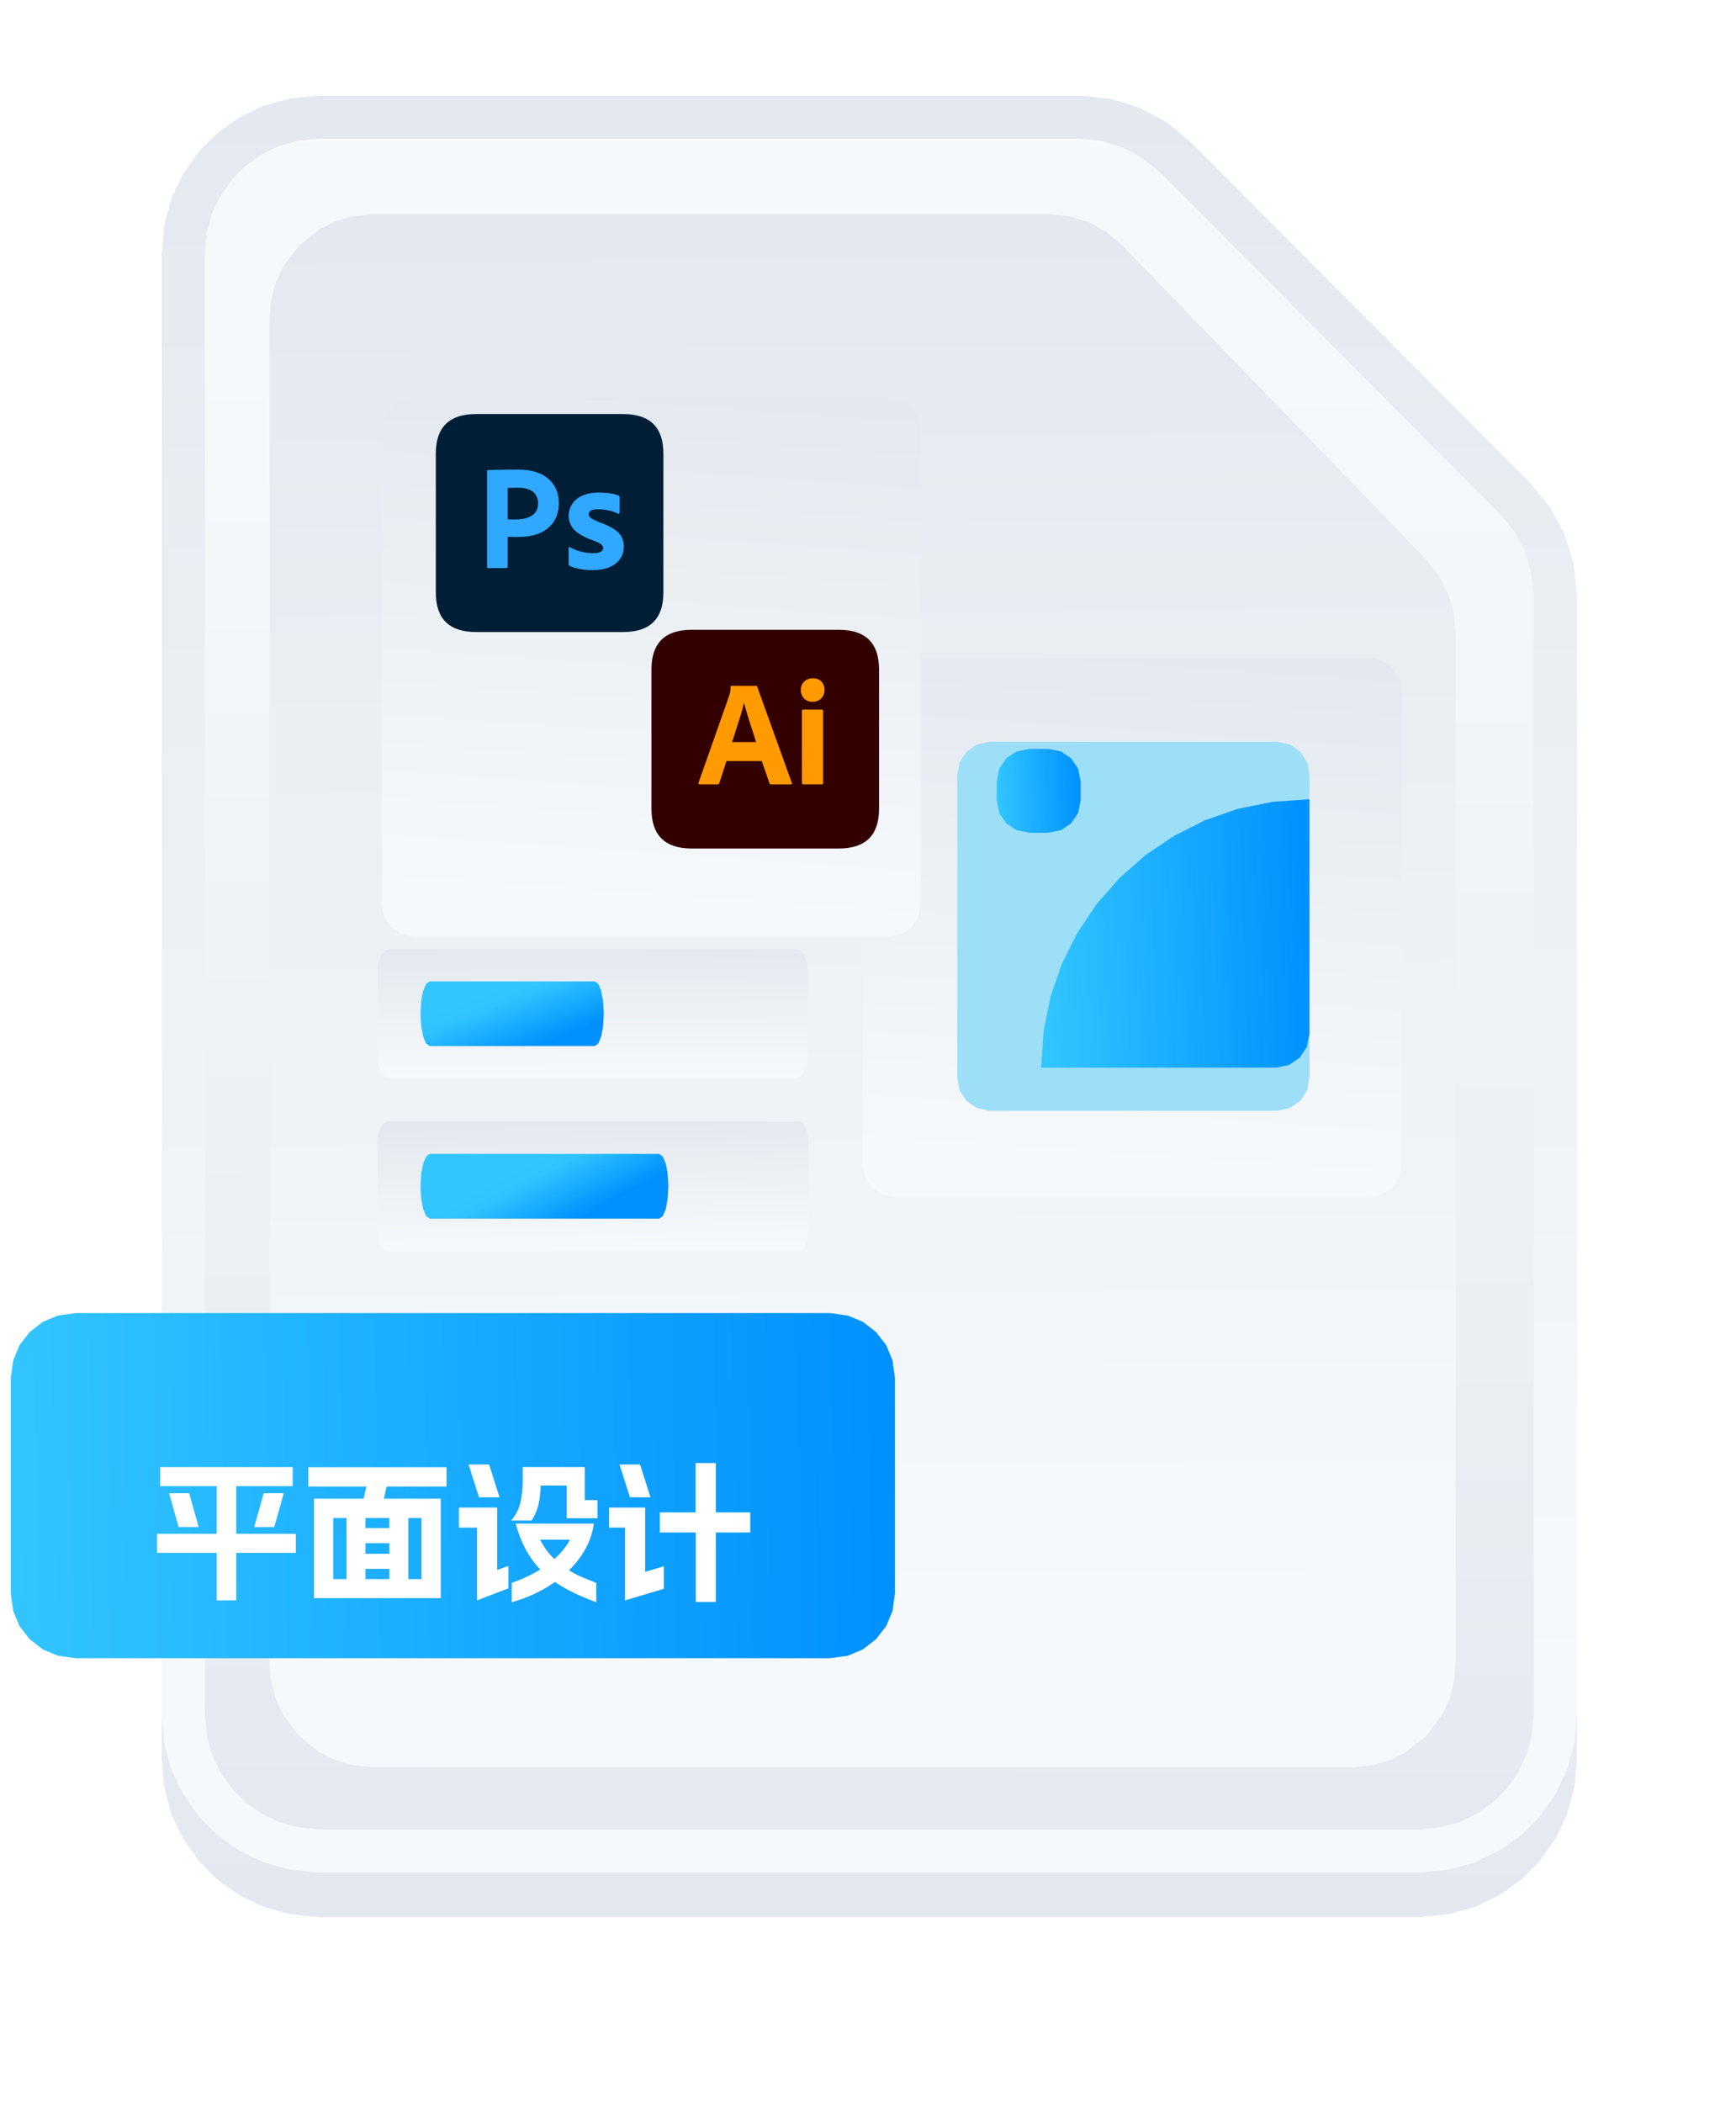 <svg width="161" height="195" viewBox="0 0 161 195" fill="none" xmlns="http://www.w3.org/2000/svg" xmlns:xlink="http://www.w3.org/1999/xlink">
	<desc>
			Created with Pixso.
	</desc>
	<defs>
		<filter id="filter_11_372_dd" x="0" y="-2" width="161.24" height="194.76" filterUnits="userSpaceOnUse" color-interpolation-filters="sRGB">
			<feFlood flood-opacity="0" result="BackgroundImageFix"/>
			<feColorMatrix in="SourceAlpha" type="matrix" values="0 0 0 0 0 0 0 0 0 0 0 0 0 0 0 0 0 0 127 0" result="hardAlpha"/>
			<feOffset dx="0" dy="4"/>
			<feGaussianBlur stdDeviation="5"/>
			<feComposite in2="hardAlpha" operator="out" k2="-1" k3="1"/>
			<feColorMatrix type="matrix" values="0 0 0 0 0 0 0 0 0 0 0 0 0 0 0 0 0 0 0.25 0"/>
			<feBlend mode="normal" in2="BackgroundImageFix" result="effect_dropShadow_1"/>
			<feBlend mode="normal" in="SourceGraphic" in2="effect_dropShadow_1" result="shape"/>
		</filter>
		<filter id="filter_11_1316_dd" x="75.5" y="56.5" width="59" height="59" filterUnits="userSpaceOnUse" color-interpolation-filters="sRGB">
			<feFlood flood-opacity="0" result="BackgroundImageFix"/>
			<feColorMatrix in="SourceAlpha" type="matrix" values="0 0 0 0 0 0 0 0 0 0 0 0 0 0 0 0 0 0 127 0" result="hardAlpha"/>
			<feOffset dx="0" dy="4"/>
			<feGaussianBlur stdDeviation="1.5"/>
			<feComposite in2="hardAlpha" operator="out" k2="-1" k3="1"/>
			<feColorMatrix type="matrix" values="0 0 0 0 0 0 0 0 0 0 0 0 0 0 0 0 0 0 0.25 0"/>
			<feBlend mode="normal" in2="BackgroundImageFix" result="effect_dropShadow_1"/>
			<feBlend mode="normal" in="SourceGraphic" in2="effect_dropShadow_1" result="shape"/>
		</filter>
		<filter id="filter_11_1319_dd" x="79.78" y="59.78" width="50.66" height="52.22" filterUnits="userSpaceOnUse" color-interpolation-filters="sRGB">
			<feFlood flood-opacity="0" result="BackgroundImageFix"/>
			<feColorMatrix in="SourceAlpha" type="matrix" values="0 0 0 0 0 0 0 0 0 0 0 0 0 0 0 0 0 0 127 0" result="hardAlpha"/>
			<feOffset dx="0" dy="4"/>
			<feGaussianBlur stdDeviation="3"/>
			<feComposite in2="hardAlpha" operator="out" k2="-1" k3="1"/>
			<feColorMatrix type="matrix" values="0 0 0 0 0 0 0 0 0 0 0 0 0 0 0 0 0 0 0.25 0"/>
			<feBlend mode="normal" in2="BackgroundImageFix" result="effect_dropShadow_1"/>
			<feBlend mode="normal" in="SourceGraphic" in2="effect_dropShadow_1" result="shape"/>
		</filter>
		<filter id="filter_11_1305_dd" x="13.561" y="130.659" width="57.019" height="18.91" filterUnits="userSpaceOnUse" color-interpolation-filters="sRGB">
			<feFlood flood-opacity="0" result="BackgroundImageFix"/>
			<feColorMatrix in="SourceAlpha" type="matrix" values="0 0 0 0 0 0 0 0 0 0 0 0 0 0 0 0 0 0 127 0" result="hardAlpha"/>
			<feOffset dx="0" dy="5"/>
			<feGaussianBlur stdDeviation="0.333"/>
			<feComposite in2="hardAlpha" operator="out" k2="-1" k3="1"/>
			<feColorMatrix type="matrix" values="0 0 0 0 0 0 0 0 0 0 0 0 0 0 0 0 0 0 0.25 0"/>
			<feBlend mode="normal" in2="BackgroundImageFix" result="effect_dropShadow_1"/>
			<feBlend mode="normal" in="SourceGraphic" in2="effect_dropShadow_1" result="shape"/>
		</filter>
		<filter id="filter_11_384_dd" x="30.89" y="32.37" width="59" height="59" filterUnits="userSpaceOnUse" color-interpolation-filters="sRGB">
			<feFlood flood-opacity="0" result="BackgroundImageFix"/>
			<feColorMatrix in="SourceAlpha" type="matrix" values="0 0 0 0 0 0 0 0 0 0 0 0 0 0 0 0 0 0 127 0" result="hardAlpha"/>
			<feOffset dx="0" dy="4"/>
			<feGaussianBlur stdDeviation="1.5"/>
			<feComposite in2="hardAlpha" operator="out" k2="-1" k3="1"/>
			<feColorMatrix type="matrix" values="0 0 0 0 0 0 0 0 0 0 0 0 0 0 0 0 0 0 0.25 0"/>
			<feBlend mode="normal" in2="BackgroundImageFix" result="effect_dropShadow_1"/>
			<feBlend mode="normal" in="SourceGraphic" in2="effect_dropShadow_1" result="shape"/>
		</filter>
		<clipPath id="clip11_1313">
			<rect id="adobe illustrator" width="24" height="23.077" transform="translate(59 57)" fill="white"/>
		</clipPath>
		<clipPath id="clip11_1310">
			<rect id="adobe photoshop" width="24" height="23" transform="translate(39 37)" fill="white"/>
		</clipPath>
		<clipPath id="clip11_369">
			<rect id="平面设计" width="161" height="195" fill="white"/>
		</clipPath>
		<linearGradient id="paint_linear_11_372_0" x1="70.132" y1="173.76" x2="71.181" y2="27.948" gradientUnits="userSpaceOnUse">
			<stop stop-color="#E3E9EF"/>
			<stop offset="1" stop-color="#F6F9FC"/>
		</linearGradient>
		<linearGradient id="paint_linear_11_374_0" x1="66.577" y1="8.87" x2="66.577" y2="157.813" gradientUnits="userSpaceOnUse">
			<stop stop-color="#E3E9EF"/>
			<stop offset="1" stop-color="#F6F9FC"/>
		</linearGradient>
		<linearGradient id="paint_linear_11_376_0" x1="91.662" y1="19.87" x2="92.652" y2="150.766" gradientUnits="userSpaceOnUse">
			<stop stop-color="#E3E9EF"/>
			<stop offset="1" stop-color="#F6F9FC"/>
		</linearGradient>
		<linearGradient id="paint_linear_11_378_0" x1="1" y1="136.48" x2="83" y2="135.296" gradientUnits="userSpaceOnUse">
			<stop stop-color="#32C5FF"/>
			<stop offset="1" stop-color="#0091FF"/>
		</linearGradient>
		<linearGradient id="paint_linear_11_1316_0" x1="118.65" y1="57" x2="115.3" y2="105.55" gradientUnits="userSpaceOnUse">
			<stop stop-color="#E3E9EF"/>
			<stop offset="1" stop-color="#F6F9FC"/>
		</linearGradient>
		<linearGradient id="paint_linear_11_1322_0" x1="96.56" y1="85.559" x2="121.44" y2="84.638" gradientUnits="userSpaceOnUse">
			<stop stop-color="#32C5FF"/>
			<stop offset="1" stop-color="#0091FF"/>
		</linearGradient>
		<linearGradient id="paint_linear_11_1324_0" x1="92.44" y1="73.019" x2="100.22" y2="72.731" gradientUnits="userSpaceOnUse">
			<stop stop-color="#32C5FF"/>
			<stop offset="1" stop-color="#0091FF"/>
		</linearGradient>
		<linearGradient id="paint_linear_11_393_0" x1="62.948" y1="104" x2="63.228" y2="115.652" gradientUnits="userSpaceOnUse">
			<stop stop-color="#E3E9EF"/>
			<stop offset="1" stop-color="#F6F9FC"/>
		</linearGradient>
		<linearGradient id="paint_linear_11_395_0" x1="50.494" y1="107" x2="53.69" y2="113" gradientUnits="userSpaceOnUse">
			<stop stop-color="#32C5FF"/>
			<stop offset="0.236" stop-color="#30C3FF"/>
			<stop offset="1" stop-color="#0091FF"/>
		</linearGradient>
		<linearGradient id="paint_linear_11_397_0" x1="62.037" y1="88" x2="62.117" y2="100" gradientUnits="userSpaceOnUse">
			<stop stop-color="#E3E9EF"/>
			<stop offset="1" stop-color="#F6F9FC"/>
		</linearGradient>
		<linearGradient id="paint_linear_11_398_0" x1="47.5" y1="91" x2="49.863" y2="97" gradientUnits="userSpaceOnUse">
			<stop stop-color="#32C5FF"/>
			<stop offset="0.236" stop-color="#30C3FF"/>
			<stop offset="1" stop-color="#0091FF"/>
		</linearGradient>
		<linearGradient id="paint_linear_11_384_0" x1="74.04" y1="32.87" x2="70.69" y2="81.42" gradientUnits="userSpaceOnUse">
			<stop stop-color="#E3E9EF"/>
			<stop offset="1" stop-color="#F6F9FC"/>
		</linearGradient>
	</defs>
	<g clip-path="url(#clip11_369)">
		<g filter="url(#filter_11_372_dd)">
			<path id="路径_20695-2" d="M29.58 9L100.1 9L102.97 9.29L105.68 10.11L108.19 11.46L110.41 13.29L141.97 44.98L143.8 47.22L145.13 49.74L145.96 52.46L146.24 55.34L146.24 159.11L146 161.78L145.34 164.22L144.26 166.49L142.81 168.54L141.08 170.29L139.03 171.74L136.77 172.83L134.33 173.5L131.66 173.76L29.58 173.76L26.92 173.5L24.47 172.83L22.21 171.74L20.16 170.29L18.43 168.54L16.98 166.49L15.9 164.22L15.24 161.78L15 159.11L15 23.64L15.24 20.98L15.9 18.53L16.98 16.26L18.43 14.21L20.16 12.47L22.21 11.01L24.47 9.92L26.92 9.25L29.58 9Z" fill-rule="nonzero" fill="url(#paint_linear_11_372_0)"/>
		</g>
		<path id="路径_20696" d="M141.97 44.86L110.41 13.16L108.19 11.33L105.68 9.99L102.97 9.16L100.1 8.87L29.58 8.87L26.92 9.12L24.47 9.8L22.21 10.88L20.16 12.34L18.43 14.08L16.98 16.14L15.9 18.4L15.24 20.85L15 23.52L15 158.98L15.24 161.65L15.9 164.1L16.98 166.36L18.43 168.42L20.16 170.16L22.21 171.62L24.47 172.7L26.92 173.37L29.58 173.63L131.66 173.63L134.32 173.37L136.77 172.7L139.03 171.62L141.08 170.16L142.81 168.42L144.26 166.36L145.34 164.1L146 161.65L146.24 158.98L146.24 55.21L145.96 52.34L145.13 49.61L143.79 47.1L141.97 44.86ZM142.24 158.99L142.06 160.92L141.58 162.7L140.8 164.34L139.75 165.84L138.49 167.1L137.01 168.16L135.37 168.95L133.59 169.44L131.66 169.63L29.58 169.63L27.65 169.44L25.87 168.95L24.23 168.16L22.75 167.1L21.49 165.84L20.44 164.34L19.66 162.7L19.18 160.92L19 158.99L19 23.52L19.18 21.58L19.66 19.8L20.44 18.16L21.49 16.67L22.75 15.4L24.23 14.34L25.87 13.55L27.65 13.06L29.58 12.87L100.1 12.87L102.18 13.08L104.15 13.68L105.96 14.65L107.58 15.98L139.13 47.68L140.46 49.31L141.43 51.14L142.03 53.12L142.24 55.21L142.24 158.99Z" fill-rule="nonzero" fill="url(#paint_linear_11_374_0)"/>
		<path id="路径_20697" d="M135 154.09L134.86 155.85L134.45 157.46L133.77 158.96L132.3 160.93L130.38 162.47L128.9 163.21L127.31 163.68L125.55 163.87L34.45 163.87L32.69 163.68L31.1 163.21L29.62 162.47L27.7 160.93L26.23 158.96L25.55 157.46L25.14 155.85L25 154.09L25 29.65L25.13 27.89L25.55 26.28L26.23 24.78L27.7 22.81L29.62 21.27L31.1 20.53L32.69 20.07L34.45 19.87L97.39 19.87L99.23 20.06L101 20.61L102.63 21.52L104.06 22.73L132.23 51.84L133.41 53.33L134.28 55.02L134.82 56.86L135 58.77L135 154.09Z" fill-rule="nonzero" fill="url(#paint_linear_11_376_0)"/>
		<path id="路径_21927" d="M7 121.76L77 121.76L78.63 121.99L80.03 122.57L81.24 123.51L82.19 124.73L82.77 126.13L83 127.76L83 147.76L82.77 149.39L82.19 150.78L81.24 152L80.03 152.94L78.63 153.53L77 153.76L7 153.76L5.37 153.53L3.97 152.94L2.76 152L1.81 150.78L1.23 149.39L1 147.76L1 127.76L1.23 126.13L1.81 124.73L2.76 123.51L3.97 122.57L5.37 121.99L7 121.76Z" fill-rule="nonzero" fill="url(#paint_linear_11_378_0)"/>
		<g filter="url(#filter_11_1316_dd)">
			<path id="矩形_4948-2" d="M83 57L127 57L128.18 57.24L129.12 57.88L129.76 58.82L130 60L130 104L129.76 105.18L129.12 106.12L128.18 106.76L127 107L83 107L81.82 106.76L80.88 106.12L80.24 105.18L80 104L80 60L80.24 58.82L80.88 57.88L81.82 57.24L83 57Z" fill-rule="nonzero" fill="url(#paint_linear_11_1316_0)"/>
		</g>
		<g filter="url(#filter_11_1319_dd)">
			<path id="路径_21928-2" d="M91.75 64.78L118.47 64.78L119.66 65.05L120.6 65.72L121.23 66.69L121.44 67.89L121.44 95.89L121.23 97.09L120.6 98.06L119.66 98.73L118.47 99L91.75 99L90.56 98.73L89.62 98.06L88.99 97.09L88.78 95.89L88.78 67.89L89 66.69L89.62 65.72L90.56 65.05L91.75 64.78Z" fill-rule="nonzero" fill="#9DDFF7"/>
		</g>
		<path id="路径_21929" d="M121.44 74.11L118.02 74.35L114.81 75L111.75 76.06L108.87 77.52L106.24 79.29L103.84 81.4L101.74 83.79L99.96 86.42L98.51 89.31L97.45 92.36L96.79 95.58L96.56 99L118.33 99L119.55 98.75L120.53 98.08L121.19 97.1L121.44 95.88L121.44 74.11Z" fill-rule="evenodd" fill="url(#paint_linear_11_1322_0)"/>
		<path id="矩形_4949" d="M95.44 69.44L97.22 69.44L98.4 69.68L99.34 70.32L99.98 71.27L100.22 72.44L100.22 74.22L99.98 75.4L99.34 76.34L98.4 76.98L97.22 77.22L95.44 77.22L94.27 76.98L93.32 76.34L92.68 75.4L92.44 74.22L92.44 72.44L92.68 71.27L93.32 70.32L94.27 69.68L95.44 69.44Z" fill-rule="nonzero" fill="url(#paint_linear_11_1324_0)"/>
		<path id="路径_21931" d="M35.899 104L74.083 104L74.438 104.16L74.721 104.58L74.91 105.21L74.982 106L74.982 114L74.91 114.78L74.721 115.41L74.438 115.84L74.083 116L35.899 116L35.548 115.84L35.265 115.41L35.072 114.78L35 114L35 106L35.072 105.21L35.265 104.58L35.548 104.16L35.899 104Z" fill-rule="nonzero" fill="url(#paint_linear_11_393_0)"/>
		<path id="矩形_4955" d="M61.989 110L61.92 111.17L61.742 112.12L61.472 112.76L61.137 113L39.852 113L39.517 112.76L39.25 112.12L39.068 111.17L39 110L39.068 108.82L39.25 107.88L39.517 107.24L39.852 107L61.137 107L61.472 107.24L61.742 107.88L61.92 108.82L61.989 110Z" fill-rule="nonzero" fill="url(#paint_linear_11_395_0)"/>
		<path id="路径_21930" d="M36.159 88L73.771 88L74.229 88.16L74.594 88.58L74.844 89.21L74.93 90L74.93 98L74.844 98.78L74.594 99.41L74.229 99.84L73.771 100L36.159 100L35.707 99.84L35.342 99.41L35.093 98.78L35 98L35 90L35.093 89.21L35.342 88.58L35.707 88.16L36.159 88Z" fill-rule="nonzero" fill="url(#paint_linear_11_397_0)"/>
		<path id="矩形_4957" d="M56 94L55.933 95.17L55.754 96.12L55.489 96.76L55.163 97L39.837 97L39.508 96.76L39.246 96.12L39.067 95.17L39 94L39.067 92.82L39.246 91.88L39.508 91.24L39.837 91L55.163 91L55.489 91.24L55.754 91.88L55.933 92.82L56 94Z" fill-rule="nonzero" fill="url(#paint_linear_11_398_0)"/>
		<g filter="url(#filter_11_1305_dd)">
			<path id="平面设计" d="M61.195 137.099L64.524 137.099L64.524 143.542L66.387 143.542L66.387 137.099L69.58 137.099L69.58 135.239L66.387 135.239L66.387 130.659L64.511 130.659L64.511 135.239L61.195 135.239L61.195 137.099ZM45.36 130.799L46.327 133.838L44.423 133.838L43.456 130.799L45.36 130.799ZM60.327 133.838L59.36 130.799L57.456 130.799L58.423 133.838L60.327 133.838ZM20.091 137.225L14.56 137.225L14.56 138.989L20.091 138.989L20.091 143.401L21.909 143.401L21.909 138.989L27.439 138.989L27.439 137.225L21.909 137.225L21.909 132.802L27.145 132.802L27.145 131.039L14.854 131.039L14.854 132.802L20.091 132.802L20.091 137.225ZM47.404 135.995C47.832 135.5 48.118 134.948 48.262 134.337C48.408 133.724 48.48 133.003 48.48 132.173L48.48 131.039L54.236 131.039L54.236 134.104L55.412 134.104L55.412 135.783L52.555 135.783L52.555 132.748L50.148 132.748C50.13 133.408 50.06 133.999 49.937 134.518C49.816 135.035 49.606 135.528 49.308 135.995L47.404 135.995ZM33.978 132.843L33.725 133.964L29.121 133.964L29.121 143.189L40.879 143.189L40.879 133.964L35.602 133.964L35.855 132.843L41.412 132.843L41.412 131.052L28.588 131.052L28.588 132.843L33.978 132.843ZM18.423 136.596L17.541 133.458L15.682 133.458L16.564 136.596L18.423 136.596ZM26.318 133.458L24.459 133.458L23.577 136.596L25.436 136.596L26.318 133.458ZM42.56 134.792L46.115 134.792L46.115 140.585L47.151 140.195L47.151 142.28L44.239 143.401L44.239 136.651L42.56 136.651L42.56 134.792ZM59.835 134.792L56.489 134.792L56.489 136.651L57.959 136.651L57.959 143.401L61.571 142.321L61.571 140.236L59.835 140.752L59.835 134.792ZM32.129 135.755L32.129 141.426L30.912 141.426L30.912 135.755L32.129 135.755ZM36.107 135.755L36.107 136.695L33.893 136.695L33.893 135.755L36.107 135.755ZM39.088 135.755L39.088 141.426L37.871 141.426L37.871 135.755L39.088 135.755ZM47.459 141.774C48.441 141.43 49.324 141.016 50.107 140.53C49.052 139.439 48.291 138.02 47.824 136.275L55.077 136.275C54.965 137.086 54.71 137.859 54.312 138.592C53.915 139.324 53.4 139.997 52.767 140.612C53.159 140.847 53.529 141.042 53.877 141.197C54.228 141.349 54.702 141.542 55.299 141.774L55.299 143.569Q52.948 142.714 51.464 141.692Q49.701 142.937 47.459 143.569L47.459 141.774ZM50.09 137.772C50.437 138.462 50.877 139.059 51.41 139.563C52.025 139.023 52.509 138.426 52.862 137.772L50.09 137.772ZM36.107 138.093L36.107 139.074L33.893 139.074L33.893 138.093L36.107 138.093ZM36.107 140.476L36.107 141.426L33.893 141.426L33.893 140.476L36.107 140.476Z" fill-rule="evenodd" fill="#FFFFFF"/>
		</g>
		<g filter="url(#filter_11_384_dd)">
			<path id="矩形_4948-2" d="M38.39 32.87L82.39 32.87L83.57 33.11L84.51 33.75L85.15 34.69L85.39 35.87L85.39 79.87L85.15 81.05L84.51 81.99L83.57 82.63L82.39 82.87L38.39 82.87L37.21 82.63L36.27 81.99L35.63 81.05L35.39 79.87L35.39 35.87L35.63 34.69L36.27 33.75L37.21 33.11L38.39 32.87Z" fill-rule="nonzero" fill="url(#paint_linear_11_384_0)"/>
		</g>
		<g clip-path="url(#clip11_1313)">
			<path id="path" d="M64.155 58.397L77.787 58.397C80.279 58.397 81.525 59.625 81.525 62.081L81.525 74.996C81.525 77.452 80.279 78.68 77.787 78.68L64.155 78.68C61.664 78.68 60.418 77.452 60.418 74.996L60.418 62.081C60.418 59.625 61.664 58.397 64.155 58.397Z" fill-rule="nonzero" fill="#330000"/>
			<path id="path" d="M70.646 70.569L67.375 70.569L66.71 72.607C66.7 72.645 66.68 72.676 66.647 72.7C66.615 72.723 66.58 72.734 66.54 72.732L64.883 72.732C64.789 72.732 64.755 72.681 64.784 72.579L67.616 64.54C67.644 64.457 67.672 64.362 67.701 64.254C67.738 64.068 67.757 63.88 67.757 63.689C67.755 63.676 67.757 63.663 67.761 63.65C67.765 63.637 67.772 63.626 67.782 63.616C67.792 63.606 67.803 63.599 67.816 63.595C67.829 63.591 67.843 63.59 67.856 63.592L70.108 63.592C70.174 63.592 70.211 63.615 70.221 63.661L73.435 72.593C73.463 72.686 73.435 72.732 73.35 72.732L71.51 72.732C71.477 72.736 71.447 72.728 71.42 72.71C71.393 72.691 71.376 72.666 71.368 72.635L70.646 70.569ZM67.885 68.811L70.122 68.811C70.065 68.625 69.999 68.415 69.924 68.183C69.848 67.95 69.768 67.701 69.683 67.436L69.428 66.641C69.343 66.376 69.265 66.12 69.195 65.873C69.124 65.627 69.06 65.401 69.003 65.196L68.989 65.196C68.909 65.573 68.81 65.946 68.692 66.313C68.56 66.731 68.425 67.159 68.288 67.597C68.151 68.034 68.017 68.439 67.885 68.811ZM75.346 65.071C75.2 65.077 75.06 65.053 74.924 64.999C74.788 64.946 74.669 64.867 74.568 64.764C74.466 64.656 74.39 64.533 74.338 64.395C74.287 64.257 74.264 64.115 74.27 63.968C74.265 63.823 74.29 63.683 74.346 63.548C74.401 63.413 74.482 63.295 74.589 63.194C74.694 63.094 74.815 63.018 74.951 62.966C75.088 62.914 75.229 62.89 75.375 62.894C75.715 62.894 75.981 62.994 76.175 63.194C76.273 63.299 76.348 63.419 76.398 63.553C76.448 63.687 76.471 63.825 76.465 63.968C76.471 64.116 76.448 64.258 76.395 64.397C76.342 64.535 76.264 64.657 76.161 64.764C76.053 64.869 75.928 64.948 75.786 65.001C75.644 65.055 75.498 65.078 75.346 65.071ZM74.37 72.593L74.37 65.922C74.37 65.838 74.407 65.796 74.483 65.796L76.224 65.796C76.3 65.796 76.338 65.838 76.338 65.922L76.338 72.593C76.338 72.686 76.3 72.732 76.224 72.732L74.497 72.732C74.412 72.732 74.37 72.686 74.37 72.593Z" fill-rule="nonzero" fill="#FF9A00"/>
		</g>
		<g clip-path="url(#clip11_1310)">
			<path id="path" d="M44.155 38.393L57.787 38.393C60.279 38.393 61.525 39.616 61.525 42.064L61.525 54.936C61.525 57.384 60.279 58.607 57.787 58.607L44.155 58.607C41.664 58.607 40.418 57.384 40.418 54.936L40.418 42.064C40.418 39.616 41.664 38.393 44.155 38.393Z" fill-rule="nonzero" fill="#001E36"/>
			<path id="path" d="M45.17 52.569L45.17 43.681C45.17 43.616 45.199 43.584 45.255 43.584C45.406 43.584 45.544 43.581 45.752 43.577C45.959 43.572 46.184 43.567 46.424 43.563C46.665 43.558 46.92 43.553 47.189 43.549C47.458 43.544 47.725 43.542 47.989 43.542C48.706 43.542 49.31 43.63 49.801 43.806C50.25 43.955 50.644 44.192 50.984 44.515C51.271 44.796 51.486 45.123 51.628 45.496C51.761 45.858 51.827 46.231 51.826 46.616C51.826 47.358 51.651 47.969 51.302 48.452C51.126 48.694 50.918 48.904 50.676 49.083C50.435 49.262 50.171 49.402 49.886 49.502C49.291 49.72 48.631 49.794 47.904 49.794C47.696 49.794 47.55 49.791 47.465 49.787C47.38 49.782 47.253 49.78 47.083 49.78L47.083 52.555C47.085 52.572 47.084 52.589 47.078 52.605C47.072 52.622 47.063 52.636 47.051 52.649C47.038 52.661 47.024 52.67 47.007 52.675C46.99 52.681 46.973 52.682 46.955 52.68L45.27 52.68C45.203 52.68 45.17 52.643 45.17 52.569ZM47.083 45.253L47.083 48.151C47.205 48.161 47.319 48.165 47.422 48.165L47.89 48.165C48.236 48.164 48.573 48.111 48.902 48.007C49.189 47.923 49.429 47.77 49.624 47.548C49.808 47.334 49.9 47.038 49.9 46.657C49.908 46.383 49.84 46.128 49.695 45.892C49.621 45.781 49.531 45.683 49.426 45.599C49.321 45.515 49.205 45.448 49.079 45.399C48.747 45.272 48.402 45.214 48.045 45.225C47.819 45.225 47.618 45.227 47.444 45.232C47.269 45.237 47.149 45.244 47.083 45.253ZM57.301 47.624C57.033 47.489 56.752 47.392 56.458 47.332C56.134 47.259 55.806 47.222 55.474 47.221C55.294 47.216 55.117 47.237 54.943 47.283C54.83 47.308 54.737 47.366 54.667 47.457C54.62 47.529 54.596 47.608 54.596 47.694C54.599 47.778 54.627 47.852 54.681 47.916C54.765 48.012 54.864 48.089 54.978 48.146C55.181 48.253 55.388 48.348 55.602 48.431C56.078 48.588 56.529 48.799 56.954 49.064C57.246 49.245 57.478 49.484 57.648 49.78C57.79 50.06 57.859 50.357 57.853 50.67C57.857 50.874 57.83 51.074 57.772 51.27C57.714 51.465 57.628 51.648 57.513 51.818C57.39 51.99 57.245 52.142 57.078 52.273C56.91 52.404 56.727 52.51 56.529 52.59C56.099 52.775 55.568 52.868 54.936 52.868C54.533 52.872 54.134 52.835 53.74 52.757C53.428 52.7 53.128 52.608 52.84 52.478C52.809 52.462 52.784 52.439 52.766 52.409C52.748 52.379 52.74 52.346 52.741 52.312L52.741 50.809C52.738 50.777 52.749 50.751 52.777 50.733C52.804 50.718 52.83 50.72 52.855 50.74C53.195 50.937 53.559 51.079 53.945 51.164C54.284 51.248 54.629 51.292 54.978 51.296C55.309 51.296 55.552 51.254 55.708 51.171C55.743 51.155 55.775 51.135 55.804 51.11C55.833 51.085 55.858 51.056 55.879 51.024C55.9 50.992 55.915 50.958 55.926 50.921C55.937 50.885 55.942 50.847 55.941 50.809C55.941 50.689 55.871 50.573 55.729 50.462C55.587 50.35 55.299 50.216 54.865 50.058C54.419 49.906 54.001 49.697 53.612 49.432C53.331 49.241 53.11 48.997 52.947 48.702C52.805 48.424 52.737 48.13 52.741 47.819C52.741 47.635 52.766 47.454 52.816 47.277C52.867 47.1 52.941 46.933 53.039 46.776C53.15 46.603 53.284 46.449 53.441 46.314C53.597 46.179 53.77 46.069 53.959 45.983C54.374 45.779 54.894 45.677 55.517 45.677C55.882 45.674 56.245 45.7 56.607 45.754C56.869 45.786 57.122 45.853 57.366 45.955C57.407 45.967 57.435 45.992 57.451 46.032C57.46 46.066 57.465 46.101 57.465 46.136L57.465 47.541C57.467 47.577 57.453 47.604 57.423 47.624C57.382 47.644 57.341 47.644 57.301 47.624Z" fill-rule="nonzero" fill="#31A8FF"/>
		</g>
	</g>
</svg>
